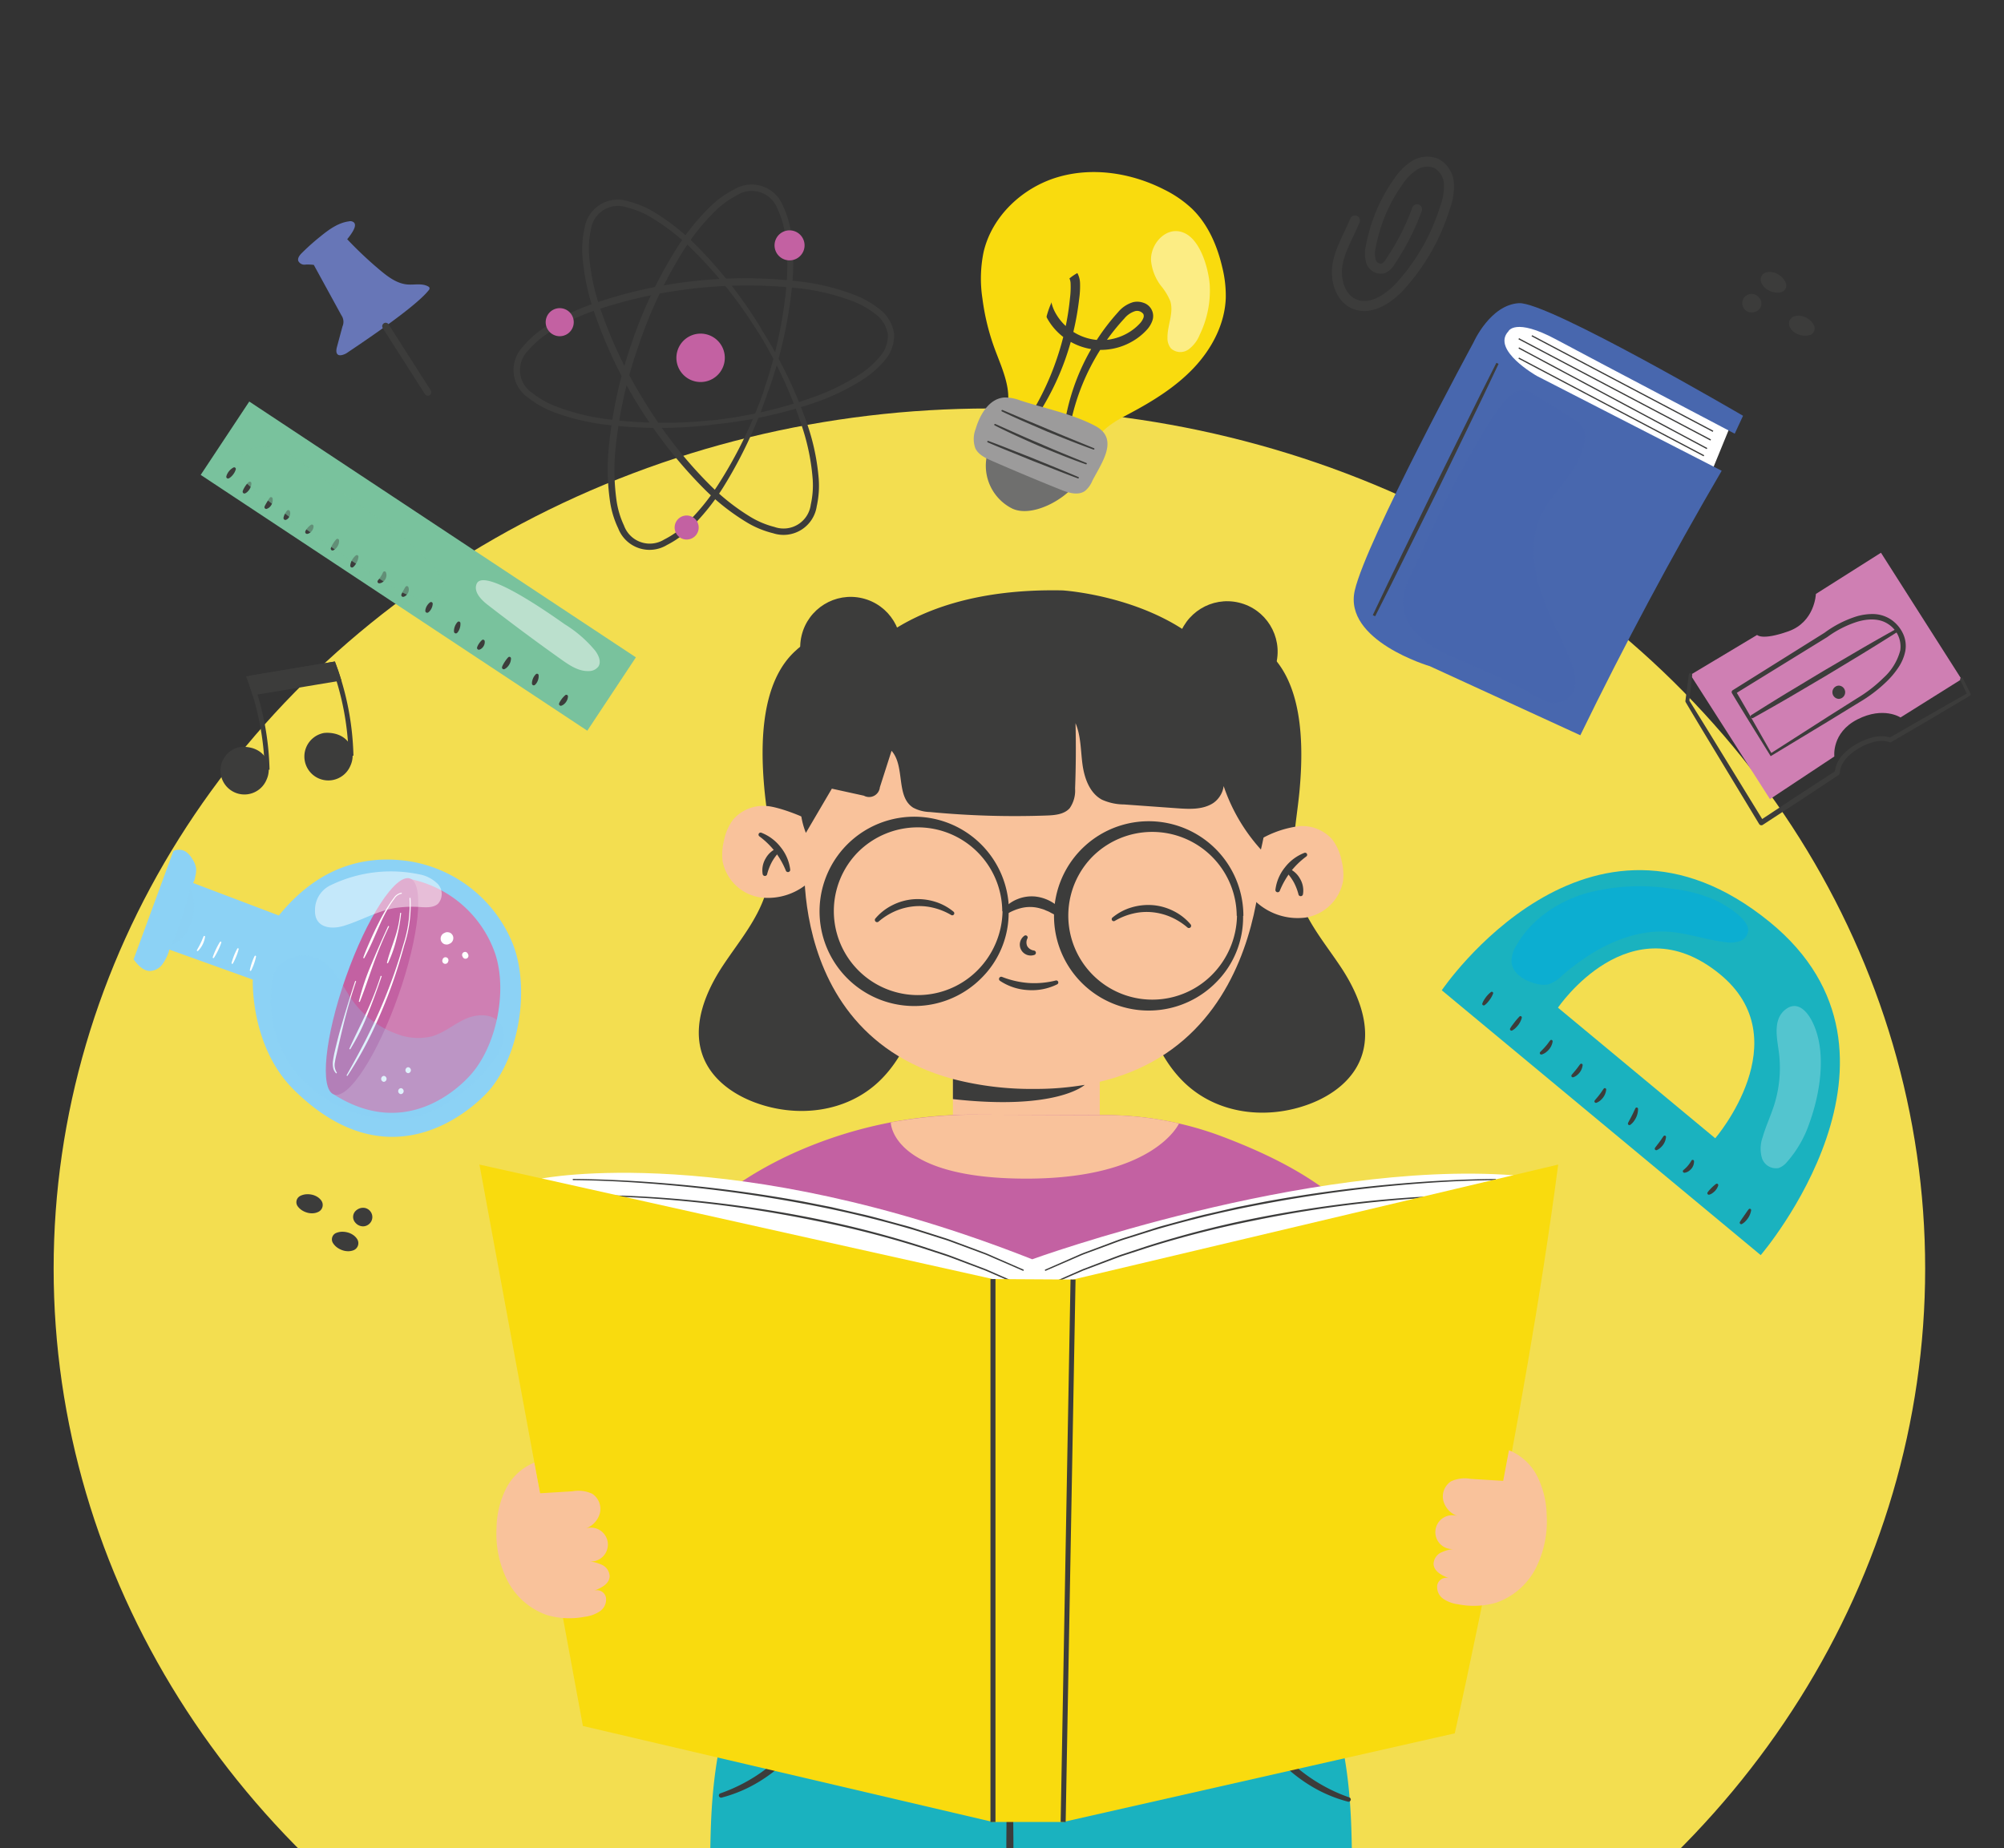 <svg xmlns="http://www.w3.org/2000/svg" xmlns:xlink="http://www.w3.org/1999/xlink" width="400" height="369" viewBox="0 0 400 369">
  <rect x="0" y="0" width="400" height="369" fill="#333333" stroke="none"/>
  <defs>
    <clipPath id="clip-path">
      <rect id="Rectángulo_415810" data-name="Rectángulo 415810" width="400" height="369" transform="translate(180 7958)" fill="#fff" stroke="#707070" stroke-width="1"/>
    </clipPath>
  </defs>
  <g id="Enmascarar_grupo_1098826" data-name="Enmascarar grupo 1098826" transform="translate(-180 -7958)" clip-path="url(#clip-path)">
    <g id="Grupo_1180631" data-name="Grupo 1180631" transform="translate(3037.706 -4.171)">
      <ellipse id="Elipse_12515" data-name="Elipse 12515" cx="186.779" cy="171.722" rx="186.779" ry="171.722" transform="translate(-2847 8043.726)" fill="#f3de50"/>
      <g id="OBJECTS" transform="translate(-2831.042 7994.435)">
        <g id="Grupo_1180535" data-name="Grupo 1180535" transform="translate(75.849 4.622)">
          <g id="Grupo_1180531" data-name="Grupo 1180531" transform="translate(13.7 3.059)">
            <path id="Trazado_1043443" data-name="Trazado 1043443" d="M169.8,71.739a89.19,89.19,0,0,1,9.232,19.241,44.249,44.249,0,0,1,2.166,10.534,18.867,18.867,0,0,1-.39,5.467,6.7,6.7,0,0,1-8.715,5.409A18.892,18.892,0,0,1,167,110.314,44.684,44.684,0,0,1,158.5,103.7a92.916,92.916,0,0,1-22.352-36.146,44.684,44.684,0,0,1-2.113-10.568,18.891,18.891,0,0,1,.418-5.48,6.713,6.713,0,0,1,8.746-5.383,18.882,18.882,0,0,1,5.067,2.1,44.065,44.065,0,0,1,8.446,6.66,89.247,89.247,0,0,1,13.118,16.839Zm-.752.465a88.251,88.251,0,0,0-13.121-16.512,43.965,43.965,0,0,0-8.265-6.411,17.636,17.636,0,0,0-4.729-1.938,5.46,5.46,0,0,0-7.213,4.481,17.63,17.63,0,0,0-.354,5.087,43.367,43.367,0,0,0,2.1,10.224A88.842,88.842,0,0,0,146.48,86.15a88.036,88.036,0,0,0,12.969,16.573,43.366,43.366,0,0,0,8.207,6.455,17.664,17.664,0,0,0,4.711,1.96,5.47,5.47,0,0,0,7.246-4.456,17.629,17.629,0,0,0,.382-5.1,43.8,43.8,0,0,0-2.051-10.258,88.24,88.24,0,0,0-8.865-19.142Z" transform="translate(-133.996 -45.873)" fill="#3c3c3b"/>
          </g>
          <g id="Grupo_1180532" data-name="Grupo 1180532" transform="translate(18.794)">
            <path id="Trazado_1043444" data-name="Trazado 1043444" d="M172.319,83.171a89.2,89.2,0,0,1-9.013,19.344,44.2,44.2,0,0,1-6.768,8.358,18.826,18.826,0,0,1-4.473,3.168,6.7,6.7,0,0,1-9.71-3.3,18.886,18.886,0,0,1-1.623-5.247,44.636,44.636,0,0,1-.285-10.771,89.443,89.443,0,0,1,4.547-20.9,88.6,88.6,0,0,1,9.207-19.31,44.645,44.645,0,0,1,6.827-8.339,18.888,18.888,0,0,1,4.5-3.154,6.713,6.713,0,0,1,9.711,3.344,18.845,18.845,0,0,1,1.594,5.247,44.067,44.067,0,0,1,.212,10.753,89.282,89.282,0,0,1-4.69,20.823Zm-.836-.286a88.237,88.237,0,0,0,4.436-20.619,43.96,43.96,0,0,0-.291-10.456,17.643,17.643,0,0,0-1.5-4.885,5.46,5.46,0,0,0-8.041-2.732,17.614,17.614,0,0,0-4.156,2.954,43.4,43.4,0,0,0-6.568,8.114,88.872,88.872,0,0,0-8.975,19.033,88.036,88.036,0,0,0-4.58,20.54,43.364,43.364,0,0,0,.218,10.439,17.634,17.634,0,0,0,1.476,4.885,5.469,5.469,0,0,0,8.041,2.774,17.657,17.657,0,0,0,4.184-2.94,43.825,43.825,0,0,0,6.627-8.095,88.26,88.26,0,0,0,9.169-19Z" transform="translate(-140.256 -42.113)" fill="#3c3c3b"/>
          </g>
          <g id="Grupo_1180533" data-name="Grupo 1180533" transform="translate(0 18.649)">
            <path id="Trazado_1043445" data-name="Trazado 1043445" d="M156.567,93.44a88.258,88.258,0,0,0,20.564-4.706,43.8,43.8,0,0,0,9.368-4.657,17.624,17.624,0,0,0,3.8-3.424,6.326,6.326,0,0,0,1.563-4.451,6.323,6.323,0,0,0-2.474-4.007,17.645,17.645,0,0,0-4.433-2.526,43.4,43.4,0,0,0-10.128-2.538,95.3,95.3,0,0,0-41.6,4.4,43.383,43.383,0,0,0-9.374,4.594,17.613,17.613,0,0,0-3.806,3.394,5.459,5.459,0,0,0,.872,8.448,17.648,17.648,0,0,0,4.427,2.554,43.965,43.965,0,0,0,10.129,2.612,88.265,88.265,0,0,0,21.09.269Zm.093.879a89.275,89.275,0,0,1-21.346-.067,44.066,44.066,0,0,1-10.436-2.6,18.853,18.853,0,0,1-4.76-2.723,6.713,6.713,0,0,1-1.1-10.212,18.9,18.9,0,0,1,4.077-3.684,44.723,44.723,0,0,1,9.651-4.8,92.93,92.93,0,0,1,42.267-4.449,44.661,44.661,0,0,1,10.437,2.678,18.884,18.884,0,0,1,4.754,2.751,7.568,7.568,0,0,1,2.9,4.86,7.551,7.551,0,0,1-1.846,5.342,18.845,18.845,0,0,1-4.085,3.654,44.212,44.212,0,0,1-9.656,4.735,89.205,89.205,0,0,1-20.867,4.476Z" transform="translate(-117.162 -65.028)" fill="#3c3c3b"/>
          </g>
          <g id="Grupo_1180534" data-name="Grupo 1180534" transform="translate(6.407 9.105)">
            <path id="Trazado_1043446" data-name="Trazado 1043446" d="M166.033,80.927a4.831,4.831,0,1,1-6.649-1.57A4.831,4.831,0,0,1,166.033,80.927Z" transform="translate(-131.002 -58.017)" fill="#c361a2"/>
            <path id="Trazado_1043447" data-name="Trazado 1043447" d="M186.706,54.722a2.995,2.995,0,1,1-4.122-.973A2.995,2.995,0,0,1,186.706,54.722Z" transform="translate(-135.483 -53.301)" fill="#c361a2"/>
            <path id="Trazado_1043448" data-name="Trazado 1043448" d="M161.1,124.391a2.4,2.4,0,1,1-3.3-.78A2.4,2.4,0,0,1,161.1,124.391Z" transform="translate(-130.922 -66.322)" fill="#c361a2"/>
            <path id="Trazado_1043449" data-name="Trazado 1043449" d="M130.217,73.717a2.8,2.8,0,1,1-3.854-.91A2.8,2.8,0,0,1,130.217,73.717Z" transform="translate(-125.035 -56.854)" fill="#c361a2"/>
          </g>
        </g>
        <g id="Grupo_1180560" data-name="Grupo 1180560" transform="translate(0 137.389)">
          <path id="Trazado_1043450" data-name="Trazado 1043450" d="M23.965,227.136c.819,1.069,1.806,2.232,3.15,2.316a3.187,3.187,0,0,0,2.552-1.272,9.075,9.075,0,0,0,1.342-2.624c.029-.079.109-.447.054-.383l16.7,6s-.562,13.338,8.2,22.011c19.861,19.659,36.756,2.814,39.212-.166,5.889-7.147,7.848-20.21,4.533-28.857a26.872,26.872,0,0,0-20.663-16.61c-9.157-1.379-18.283,1.22-26.085,10.826l-17.119-6.493a3.039,3.039,0,0,0,.42-1.277,5.074,5.074,0,0,0,.194-1.578,4.511,4.511,0,0,0-.793-1.969,4.392,4.392,0,0,0-1.291-1.437,2.569,2.569,0,0,0-2.461-.124Z" transform="translate(-23.965 -205.248)" fill="#8cd2f5"/>
          <path id="Trazado_1043451" data-name="Trazado 1043451" d="M73.114,255.468c14.541,9.246,25.26-1.722,27.144-3.789,5.289-5.806,7.5-16.788,5.055-24.253a22.79,22.79,0,0,0-16.8-14.939" transform="translate(-33.114 -206.595)" fill="#cf7fb3"/>
          <path id="Trazado_1043452" data-name="Trazado 1043452" d="M87.934,212.291c2.892,1.017,1.834,11.5-2.361,23.4s-9.941,20.738-12.833,19.721-1.834-11.5,2.361-23.4S85.042,211.273,87.934,212.291Z" transform="translate(-32.741 -206.544)" fill="#c361a2"/>
          <path id="Trazado_1043453" data-name="Trazado 1043453" d="M89.149,211.119a6.927,6.927,0,0,1,3.821,1.952,2.936,2.936,0,0,1,.042,3.942c-.888.794-2.221.735-3.411.67a23.07,23.07,0,0,0-5.283.2c-3.525.623-6.694,2.5-10.119,3.541-2.734.832-5.888.277-5.738-3.17a5.448,5.448,0,0,1,3.246-5A27.54,27.54,0,0,1,89.149,211.119Z" transform="translate(-32.247 -206.229)" fill="#fff" opacity="0.49"/>
          <g id="Grupo_1180542" data-name="Grupo 1180542" transform="translate(39.756 8.573)">
            <g id="Grupo_1180536" data-name="Grupo 1180536" transform="translate(2.738 1.034)">
              <path id="Trazado_1043454" data-name="Trazado 1043454" d="M88.955,217.051a25.906,25.906,0,0,1-1.231,9.427c-.837,3.066-1.779,6.106-2.894,9.085s-2.366,5.908-3.755,8.771a73.538,73.538,0,0,1-4.724,8.286l-.173-.106c1.551-2.769,3.086-5.539,4.474-8.388q2.123-4.251,3.837-8.692c1.156-2.951,2.162-5.962,3.026-9.013a25.7,25.7,0,0,0,1.238-9.349Z" transform="translate(-76.178 -217.051)" fill="#fff"/>
            </g>
            <g id="Grupo_1180537" data-name="Grupo 1180537" transform="translate(6.069)">
              <path id="Trazado_1043455" data-name="Trazado 1043455" d="M87.97,215.983a2.09,2.09,0,0,0-1.458,1c-.383.506-.74,1.033-1.073,1.574a32.608,32.608,0,0,0-1.744,3.393c-1.048,2.324-1.987,4.7-3.238,6.941l-.185-.081c.414-1.213.931-2.383,1.449-3.552s1.065-2.323,1.647-3.465a36.226,36.226,0,0,1,1.891-3.349c.343-.543.708-1.07,1.1-1.58a2.361,2.361,0,0,1,1.606-1.085Z" transform="translate(-80.271 -215.781)" fill="#fff"/>
            </g>
            <g id="Grupo_1180538" data-name="Grupo 1180538" transform="translate(0 17.617)">
              <path id="Trazado_1043456" data-name="Trazado 1043456" d="M77.479,237.491c-1.029,3.011-1.9,6.075-2.648,9.166-.376,1.545-.732,3.094-1.085,4.644-.165.776-.391,1.55-.492,2.31a2.738,2.738,0,0,0,.4,2.155l-.146.139a2.13,2.13,0,0,1-.61-1.1,4.274,4.274,0,0,1-.063-1.244,21.65,21.65,0,0,1,.452-2.369q.538-2.33,1.2-4.631c.871-3.067,1.822-6.108,2.808-9.138Z" transform="translate(-72.814 -237.427)" fill="#fff"/>
            </g>
            <g id="Grupo_1180539" data-name="Grupo 1180539" transform="translate(10.809 4.024)">
              <path id="Trazado_1043457" data-name="Trazado 1043457" d="M88.94,220.743a36.727,36.727,0,0,1-.929,5.145,24.342,24.342,0,0,1-1.725,4.925l-.19-.068c.386-1.707,1.043-3.308,1.569-4.957a21.328,21.328,0,0,0,1.075-5.063Z" transform="translate(-86.095 -220.725)" fill="#fff"/>
            </g>
            <g id="Grupo_1180540" data-name="Grupo 1180540" transform="translate(3.293 16.597)">
              <path id="Trazado_1043458" data-name="Trazado 1043458" d="M83.338,236.237c-.854,2.518-1.757,5.019-2.752,7.487a42.852,42.852,0,0,1-3.548,7.145l-.178-.1c1.073-2.433,2.3-4.776,3.392-7.193a66.072,66.072,0,0,0,2.894-7.407Z" transform="translate(-76.86 -236.174)" fill="#fff"/>
            </g>
            <g id="Grupo_1180541" data-name="Grupo 1180541" transform="translate(5.193 6.64)">
              <path id="Trazado_1043459" data-name="Trazado 1043459" d="M85.257,224.026c-1.17,2.436-2.2,4.938-3.118,7.477s-1.745,5.1-2.752,7.619l-.193-.06a49.28,49.28,0,0,1,2.606-7.691c1.039-2.5,2.144-4.972,3.273-7.431Z" transform="translate(-79.195 -223.94)" fill="#fff"/>
            </g>
          </g>
          <path id="Trazado_1043460" data-name="Trazado 1043460" d="M33.4,225.834a90.139,90.139,0,0,0,3.655-11.291,9.685,9.685,0,0,1-.273,8.011,6.245,6.245,0,0,1-1.2,1.83A5.119,5.119,0,0,1,33.4,225.834Z" transform="translate(-25.721 -206.978)" fill="#8cd2f5" opacity="0.63"/>
          <g id="Grupo_1180544" data-name="Grupo 1180544" transform="translate(61.272 16.457)">
            <g id="Grupo_1180543" data-name="Grupo 1180543" transform="translate(0)">
              <path id="Trazado_1043461" data-name="Trazado 1043461" d="M101.051,227.778l.17-.083a1.232,1.232,0,0,0,.429-1.634l-.187-.242a1.185,1.185,0,0,0-.527-.307l-.317-.043a1.2,1.2,0,0,0-.6.163l-.171.083a1.232,1.232,0,0,0-.429,1.634l.186.242a1.185,1.185,0,0,0,.527.307l.317.042a1.182,1.182,0,0,0,.6-.162Z" transform="translate(-99.252 -225.469)" fill="#fff"/>
            </g>
          </g>
          <g id="Grupo_1180546" data-name="Grupo 1180546" transform="translate(65.567 20.399)">
            <g id="Grupo_1180545" data-name="Grupo 1180545" transform="translate(0)">
              <path id="Trazado_1043462" data-name="Trazado 1043462" d="M104.61,231.211l.083.17a.455.455,0,0,0,.154.168.442.442,0,0,0,.2.107.448.448,0,0,0,.238.011.453.453,0,0,0,.222-.071l.121-.094a.6.6,0,0,0,.154-.264c.007-.053.015-.106.021-.159a.591.591,0,0,0-.081-.3l-.083-.17a.455.455,0,0,0-.154-.168.442.442,0,0,0-.2-.107.448.448,0,0,0-.238-.011.454.454,0,0,0-.222.071l-.12.094a.6.6,0,0,0-.154.264c-.007.053-.014.106-.021.159a.592.592,0,0,0,.081.3Z" transform="translate(-104.529 -230.312)" fill="#fff"/>
            </g>
          </g>
          <g id="Grupo_1180548" data-name="Grupo 1180548" transform="translate(61.611 21.458)">
            <g id="Grupo_1180547" data-name="Grupo 1180547" transform="translate(0)">
              <path id="Trazado_1043463" data-name="Trazado 1043463" d="M100.842,232.5l.044-.127a.448.448,0,0,0,.011-.238.437.437,0,0,0-.071-.222.455.455,0,0,0-.154-.168.442.442,0,0,0-.2-.107l-.159-.021a.593.593,0,0,0-.3.081l-.12.094a.6.6,0,0,0-.154.264l-.044.127a.449.449,0,0,0-.011.238.437.437,0,0,0,.071.222.455.455,0,0,0,.154.168.442.442,0,0,0,.2.107l.159.021a.593.593,0,0,0,.3-.081l.121-.094a.6.6,0,0,0,.153-.264Z" transform="translate(-99.668 -231.614)" fill="#fff"/>
            </g>
          </g>
          <g id="Grupo_1180550" data-name="Grupo 1180550" transform="translate(49.378 45.148)">
            <g id="Grupo_1180549" data-name="Grupo 1180549">
              <path id="Trazado_1043464" data-name="Trazado 1043464" d="M85.214,261.916a.6.6,0,0,0,0-1.194.6.6,0,0,0,0,1.194Z" transform="translate(-84.637 -260.722)" fill="#fff"/>
            </g>
          </g>
          <g id="Grupo_1180552" data-name="Grupo 1180552" transform="translate(52.785 47.6)">
            <g id="Grupo_1180551" data-name="Grupo 1180551">
              <path id="Trazado_1043465" data-name="Trazado 1043465" d="M89.4,264.93a.6.6,0,0,0,0-1.195.6.6,0,0,0,0,1.195Z" transform="translate(-88.823 -263.735)" fill="#fff"/>
            </g>
          </g>
          <g id="Grupo_1180554" data-name="Grupo 1180554" transform="translate(54.229 43.419)">
            <g id="Grupo_1180553" data-name="Grupo 1180553">
              <path id="Trazado_1043466" data-name="Trazado 1043466" d="M91.175,259.793a.6.6,0,0,0,0-1.195.6.6,0,0,0,0,1.195Z" transform="translate(-90.598 -258.598)" fill="#fff"/>
            </g>
          </g>
          <path id="Trazado_1043467" data-name="Trazado 1043467" d="M67.183,231.874c3.229,1.61,4.646,5.347,6.735,8.287a18.552,18.552,0,0,0,8.842,6.686,11.6,11.6,0,0,0,7,.495c2.436-.7,4.421-2.447,6.731-3.489s5.477-1.126,6.935.946c1.5,2.125.286,5.073-1.217,7.192a31.342,31.342,0,0,1-11.5,9.8,19.9,19.9,0,0,1-5.486,1.921,18.972,18.972,0,0,1-5.337.076,25.956,25.956,0,0,1-17.335-9.357,22.7,22.7,0,0,1-4.882-15.044c.121-2.432.028-4.989,2.07-6.6A7.181,7.181,0,0,1,67.183,231.874Z" transform="translate(-30.234 -210.082)" fill="#8cd2f5" opacity="0.27"/>
          <g id="Grupo_1180559" data-name="Grupo 1180559" transform="translate(12.631 17.203)">
            <g id="Grupo_1180555" data-name="Grupo 1180555">
              <path id="Trazado_1043468" data-name="Trazado 1043468" d="M39.5,229.216c.249-.452.506-.885.717-1.344.229-.451.406-.921.611-1.394a.15.15,0,0,1,.287.074,4.757,4.757,0,0,1-.472,1.529,4.934,4.934,0,0,1-.929,1.3.137.137,0,0,1-.195,0A.141.141,0,0,1,39.5,229.216Z" transform="translate(-39.485 -226.385)" fill="#fff"/>
            </g>
            <g id="Grupo_1180556" data-name="Grupo 1180556" transform="translate(3.16 1.133)">
              <path id="Trazado_1043469" data-name="Trazado 1043469" d="M43.374,230.9a14.407,14.407,0,0,1,.636-1.567,13.117,13.117,0,0,1,.808-1.484.15.15,0,0,1,.269.128,13.178,13.178,0,0,1-.647,1.561,14.345,14.345,0,0,1-.82,1.479.138.138,0,0,1-.19.039A.135.135,0,0,1,43.374,230.9Z" transform="translate(-43.368 -227.777)" fill="#fff"/>
            </g>
            <g id="Grupo_1180557" data-name="Grupo 1180557" transform="translate(6.926 2.468)">
              <path id="Trazado_1043470" data-name="Trazado 1043470" d="M48,232.36a11.973,11.973,0,0,1,.48-1.47,10.986,10.986,0,0,1,.657-1.4.15.15,0,0,1,.276.111,10.94,10.94,0,0,1-.492,1.465,11.967,11.967,0,0,1-.669,1.394.137.137,0,0,1-.252-.1Z" transform="translate(-47.995 -229.417)" fill="#fff"/>
            </g>
            <g id="Grupo_1180558" data-name="Grupo 1180558" transform="translate(10.576 3.95)">
              <path id="Trazado_1043471" data-name="Trazado 1043471" d="M52.483,234.109a10.91,10.91,0,0,1,.386-1.427,9.988,9.988,0,0,1,.566-1.365.151.151,0,0,1,.282.1,10.085,10.085,0,0,1-.4,1.423,11.059,11.059,0,0,1-.578,1.361.138.138,0,0,1-.258-.09Z" transform="translate(-52.481 -231.239)" fill="#fff"/>
            </g>
          </g>
        </g>
        <g id="Grupo_1180563" data-name="Grupo 1180563" transform="translate(243.536 28.26)">
          <g id="Grupo_1180561" data-name="Grupo 1180561">
            <path id="Trazado_1043472" data-name="Trazado 1043472" d="M404.148,94.835l-5.21,12.729-47.706-19.61L358.7,73.884Z" transform="translate(-328.422 -71.666)" fill="#fff"/>
            <path id="Trazado_1043473" data-name="Trazado 1043473" d="M400.917,93.646s-39-22.824-44.743-22.483-9.047,7.821-9.047,7.821-21.343,39.411-23.7,49.491,14.965,15.163,14.965,15.163l30.048,13.794q13.1-26.925,28.215-52.809l-36.9-18.933s-9.15-5.181-5.671-8.908c0,0,1.259-2.812,9.553,1.639s35.621,18.8,35.621,18.8Z" transform="translate(-323.205 -71.158)" fill="#4867ae"/>
          </g>
          <g id="Grupo_1180562" data-name="Grupo 1180562" transform="translate(3.808 11.912)">
            <path id="Trazado_1043474" data-name="Trazado 1043474" d="M352.99,86.008Q350,92.349,346.932,98.655l-6.109,12.623-6.206,12.575-3.106,6.286-3.155,6.262-.472-.231,3.008-6.334,3.058-6.31,6.121-12.617L346.29,98.34q3.092-6.293,6.269-12.545Z" transform="translate(-327.884 -85.795)" fill="#3c3c3b"/>
          </g>
          <path id="Trazado_1043475" data-name="Trazado 1043475" d="M368.488,109.507c-1.983,2.755-4.4,5.252-5.77,8.357-2.017,4.576-1.476,9.912.064,14.67s4.011,9.156,5.882,13.794a11.561,11.561,0,0,1,1.046,4.177,4.5,4.5,0,0,1-1.742,3.778,4.683,4.683,0,0,1-3.924.4,17.036,17.036,0,0,1-3.644-1.805c-4.8-2.788-10.033-4.745-15.086-7.052a24.308,24.308,0,0,1-6.872-4.226,9.513,9.513,0,0,1-3.2-7.172,14.354,14.354,0,0,1,1.568-5.012c4.744-10.429,9.6-20.846,15.711-30.54a26.8,26.8,0,0,1,3.475-4.65c.983-.995,2.286-1.9,3.667-1.682a5.234,5.234,0,0,1,1.889.851l6.655,4.143c2.511,1.563,3.732,2.122,3.307,5.257A15.393,15.393,0,0,1,368.488,109.507Z" transform="translate(-325.442 -75.133)" fill="#4867ae" opacity="0.26"/>
          <line id="Línea_725" data-name="Línea 725" x2="36.167" y2="19.078" transform="translate(35.555 6.51)" fill="none" stroke="#3c3c3b" stroke-miterlimit="10" stroke-width="0.25"/>
          <line id="Línea_726" data-name="Línea 726" x2="38.321" y2="20.215" transform="translate(32.937 7.105)" fill="none" stroke="#3c3c3b" stroke-miterlimit="10" stroke-width="0.25"/>
          <line id="Línea_727" data-name="Línea 727" x2="37.568" y2="20.091" transform="translate(32.947 8.942)" fill="none" stroke="#3c3c3b" stroke-miterlimit="10" stroke-width="0.25"/>
          <line id="Línea_728" data-name="Línea 728" x2="36.966" y2="19.5" transform="translate(32.937 10.973)" fill="none" stroke="#3c3c3b" stroke-miterlimit="10" stroke-width="0.25"/>
        </g>
        <g id="Grupo_1180575" data-name="Grupo 1180575" transform="translate(261.117 141.459)">
          <path id="Trazado_1043476" data-name="Trazado 1043476" d="M410.247,220.594c-36.261-29.567-65.44,13.644-65.44,13.644l63.658,52.878S442.817,247.152,410.247,220.594ZM399.39,263.788,368,237.712s14.39-21.31,32.272-6.729C416.331,244.08,399.39,263.788,399.39,263.788Z" transform="translate(-344.807 -210.249)" fill="#1ab2bf"/>
          <g id="Grupo_1180574" data-name="Grupo 1180574" transform="translate(8.082 24.289)">
            <g id="Grupo_1180564" data-name="Grupo 1180564">
              <path id="Trazado_1043477" data-name="Trazado 1043477" d="M356.894,240.459a5.407,5.407,0,0,1-.69,1.26c-.146.186-.291.375-.451.552a3.712,3.712,0,0,1-.536.488.3.3,0,0,1-.463-.344,3.617,3.617,0,0,1,.313-.654c.122-.2.261-.4.4-.591a5.4,5.4,0,0,1,1.007-1.025.277.277,0,0,1,.424.314Z" transform="translate(-354.738 -240.094)" fill="#3c3c3b"/>
            </g>
            <g id="Grupo_1180565" data-name="Grupo 1180565" transform="translate(5.528 4.858)">
              <path id="Trazado_1043478" data-name="Trazado 1043478" d="M363.892,246.4a4.2,4.2,0,0,1-.718,1.452,5.949,5.949,0,0,1-.544.6,3.236,3.236,0,0,1-.659.482.3.3,0,0,1-.4-.411l0-.006a7.075,7.075,0,0,1,.421-.637l.45-.593a14.776,14.776,0,0,1,.988-1.145l0,0a.275.275,0,0,1,.459.26Z" transform="translate(-361.531 -246.063)" fill="#3c3c3b"/>
            </g>
            <g id="Grupo_1180566" data-name="Grupo 1180566" transform="translate(11.489 9.612)">
              <path id="Trazado_1043479" data-name="Trazado 1043479" d="M371.415,252.208a3.231,3.231,0,0,1-.732,1.6,4.013,4.013,0,0,1-.654.606,2.691,2.691,0,0,1-.8.4.3.3,0,0,1-.369-.208.3.3,0,0,1,.074-.29l.536-.553c.175-.179.348-.356.5-.55.341-.365.613-.775.942-1.2l.006-.007a.274.274,0,0,1,.488.2Z" transform="translate(-368.855 -251.904)" fill="#3c3c3b"/>
            </g>
            <g id="Grupo_1180567" data-name="Grupo 1180567" transform="translate(17.783 14.357)">
              <path id="Trazado_1043480" data-name="Trazado 1043480" d="M378.836,258.025a2.878,2.878,0,0,1-.591,1.466,3.637,3.637,0,0,1-.563.567,2.333,2.333,0,0,1-.7.382.3.3,0,0,1-.331-.467l.008-.011c.145-.191.3-.356.439-.529s.291-.333.421-.51c.291-.335.522-.7.822-1.078l.007-.008a.276.276,0,0,1,.491.188Z" transform="translate(-376.589 -257.734)" fill="#3c3c3b"/>
            </g>
            <g id="Grupo_1180568" data-name="Grupo 1180568" transform="translate(22.388 19.241)">
              <path id="Trazado_1043481" data-name="Trazado 1043481" d="M384.592,264.025a3.136,3.136,0,0,1-.613,1.581,3.926,3.926,0,0,1-.592.621,2.576,2.576,0,0,1-.741.429.3.3,0,0,1-.337-.465l.007-.01c.158-.2.322-.383.474-.57s.312-.365.449-.56c.308-.369.547-.777.85-1.195l.006-.007a.275.275,0,0,1,.5.176Z" transform="translate(-382.247 -263.736)" fill="#3c3c3b"/>
            </g>
            <g id="Grupo_1180569" data-name="Grupo 1180569" transform="translate(29.066 23.107)">
              <path id="Trazado_1043482" data-name="Trazado 1043482" d="M392.479,268.746a3.967,3.967,0,0,1-.409,1.782,5.114,5.114,0,0,1-.488.782,3.227,3.227,0,0,1-.661.641.3.3,0,0,1-.44-.371l0-.007c.121-.259.258-.5.383-.737s.261-.473.374-.718c.261-.474.456-.973.719-1.48l0-.006a.273.273,0,0,1,.368-.116A.27.27,0,0,1,392.479,268.746Z" transform="translate(-390.453 -268.486)" fill="#3c3c3b"/>
            </g>
            <g id="Grupo_1180570" data-name="Grupo 1180570" transform="translate(34.422 28.713)">
              <path id="Trazado_1043483" data-name="Trazado 1043483" d="M399.285,275.664a3.177,3.177,0,0,1-.578,1.545,4.069,4.069,0,0,1-.558.619,2.6,2.6,0,0,1-.7.444.3.3,0,0,1-.359-.448l.007-.01c.144-.208.3-.391.439-.581s.294-.368.425-.562c.294-.369.526-.771.828-1.178l.006-.007a.274.274,0,0,1,.495.178Z" transform="translate(-397.033 -275.374)" fill="#3c3c3b"/>
            </g>
            <g id="Grupo_1180571" data-name="Grupo 1180571" transform="translate(40.038 33.561)">
              <path id="Trazado_1043484" data-name="Trazado 1043484" d="M406.161,281.584a2.236,2.236,0,0,1-.52,1.507,2.731,2.731,0,0,1-.614.536,1.877,1.877,0,0,1-.763.273.3.3,0,0,1-.234-.52l.016-.015c.165-.151.325-.282.47-.426a4.081,4.081,0,0,0,.415-.439,6.449,6.449,0,0,0,.712-1.024l.01-.016a.275.275,0,0,1,.379-.089A.279.279,0,0,1,406.161,281.584Z" transform="translate(-403.933 -281.332)" fill="#3c3c3b"/>
            </g>
            <g id="Grupo_1180572" data-name="Grupo 1180572" transform="translate(44.925 38.308)">
              <path id="Trazado_1043485" data-name="Trazado 1043485" d="M412.117,287.518a2.878,2.878,0,0,1-.682,1.13,4.071,4.071,0,0,1-.505.426,2.218,2.218,0,0,1-.6.292.307.307,0,0,1-.379-.212.3.3,0,0,1,.037-.25l.006-.008a4.252,4.252,0,0,1,.379-.474l.4-.422a8.453,8.453,0,0,1,.9-.783l.007,0a.281.281,0,0,1,.428.306Z" transform="translate(-409.938 -287.164)" fill="#3c3c3b"/>
            </g>
            <g id="Grupo_1180573" data-name="Grupo 1180573" transform="translate(51.381 43.317)">
              <path id="Trazado_1043486" data-name="Trazado 1043486" d="M420.156,293.628a3.9,3.9,0,0,1-.625,1.571,5.157,5.157,0,0,1-.54.655,3.1,3.1,0,0,1-.677.517.3.3,0,0,1-.4-.41l0-.007c.132-.234.281-.442.422-.654s.3-.41.431-.623c.305-.4.56-.834.9-1.252l0,0a.274.274,0,0,1,.387-.04A.28.28,0,0,1,420.156,293.628Z" transform="translate(-417.871 -293.319)" fill="#3c3c3b"/>
            </g>
          </g>
          <path id="Trazado_1043487" data-name="Trazado 1043487" d="M432.725,267a22.7,22.7,0,0,1-4.481,7.75,3.9,3.9,0,0,1-1.621,1.18,2.937,2.937,0,0,1-3.347-1.958,6.73,6.73,0,0,1,.133-4.2c.63-2.195,1.62-4.271,2.306-6.449a24.59,24.59,0,0,0,.938-10.451c-.352-2.773-1.308-6.618,1.358-8.629,2.253-1.7,4.134.237,5.2,2.272C436.324,252.467,434.908,261,432.725,267Z" transform="translate(-359.361 -216.457)" fill="#fff" opacity="0.25"/>
          <path id="Trazado_1043488" data-name="Trazado 1043488" d="M409.159,222.982a2.512,2.512,0,0,1-1.715,2.2,6.163,6.163,0,0,1-2.931.178c-3.8-.461-7.465-1.807-11.282-2.065-7.866-.532-15.352,3.619-21.292,8.8a6.7,6.7,0,0,1-2.665,1.7,5.3,5.3,0,0,1-2.509-.142c-2.236-.554-4.635-1.983-4.855-4.276a5.82,5.82,0,0,1,.959-3.33c2.905-5.143,8.15-8.709,13.807-10.409a41.549,41.549,0,0,1,17.563-.876,27.588,27.588,0,0,1,8.911,2.5C404.87,218.137,409.147,220.741,409.159,222.982Z" transform="translate(-347.988 -210.989)" fill="#00abe0" opacity="0.53"/>
        </g>
        <g id="Grupo_1180581" data-name="Grupo 1180581" transform="translate(167.684 2.086)">
          <path id="Trazado_1043489" data-name="Trazado 1043489" d="M233.179,108.628a9.564,9.564,0,0,0,5.049,10.509c3.8,1.8,10.1-1.5,12.656-4.837Z" transform="translate(-230.552 -51.959)" fill="#6f6f6e"/>
          <path id="Trazado_1043490" data-name="Trazado 1043490" d="M254.747,92.618c1.375-2.613,4.192-4.068,6.8-5.459,4.619-2.466,9.141-5.268,12.733-9.078s6.2-8.75,6.372-13.983a23.627,23.627,0,0,0-.71-6.121c-1.009-4.317-2.845-8.565-6.027-11.652a22.777,22.777,0,0,0-5.571-3.835c-6.521-3.326-14.277-4.554-21.292-2.459s-13.07,7.783-14.736,14.911a26.328,26.328,0,0,0-.238,9.308,46.054,46.054,0,0,0,2.549,10.3c1.534,4.1,3.675,8.582,2.009,12.629" transform="translate(-230.333 -38.997)" fill="#f9db0e"/>
          <g id="Grupo_1180576" data-name="Grupo 1180576" transform="translate(11.42 18.124)">
            <path id="Trazado_1043491" data-name="Trazado 1043491" d="M250.71,93.78a43.485,43.485,0,0,1,10.719-22.653,6.213,6.213,0,0,1,2.991-2,3.627,3.627,0,0,1,2.054.111,2.773,2.773,0,0,1,1.768,3.679,5.177,5.177,0,0,1-.984,1.627,11.856,11.856,0,0,1-2.6,2.182,12.6,12.6,0,0,1-6.4,1.92,12.333,12.333,0,0,1-6.475-1.713,12.059,12.059,0,0,1-4.638-4.851,9.72,9.72,0,0,1-.9-6.739,7.748,7.748,0,0,1,.637-1.668,5.308,5.308,0,0,1,1.165-1.5,3.459,3.459,0,0,1,1.923-.888,3.1,3.1,0,0,1,2.121.587,4.492,4.492,0,0,1,1.75,3.393,18.245,18.245,0,0,1-.183,3.293,55.012,55.012,0,0,1-2.892,12.326,53.423,53.423,0,0,1-5.69,11.273l-1.046-.669a54.681,54.681,0,0,0,5.2-11.142,53.3,53.3,0,0,0,2.6-11.981,17.509,17.509,0,0,0,.13-2.934,2.6,2.6,0,0,0-.969-2,1.235,1.235,0,0,0-1.67.189,4.378,4.378,0,0,0-1.2,2.2,7.792,7.792,0,0,0,.773,5.367,10.584,10.584,0,0,0,9.328,5.52,10.691,10.691,0,0,0,5.429-1.592,10.028,10.028,0,0,0,2.183-1.8,3.369,3.369,0,0,0,.642-1.017,1.037,1.037,0,0,0,.01-.8,1.551,1.551,0,0,0-1.658-.585,4.534,4.534,0,0,0-2.114,1.435A43.8,43.8,0,0,0,251.833,93.97Z" transform="translate(-244.035 -61.267)" fill="#3c3c3b"/>
          </g>
          <path id="Trazado_1043492" data-name="Trazado 1043492" d="M253.662,110.991a5.128,5.128,0,0,1-1.438,1.965c-1.376.976-3.27.387-4.836-.243q-6.916-2.776-13.746-5.759c-1.3-.567-2.7-1.236-3.311-2.514a5.5,5.5,0,0,1,.073-3.881c.85-2.893,2.714-6.053,5.723-6.259a8.591,8.591,0,0,1,3.2.6c4.848,1.576,10.4,2.674,14.92,5.065C259.157,102.567,255.516,107.349,253.662,110.991Z" transform="translate(-230.003 -49.29)" fill="#9c9b9b"/>
          <path id="Trazado_1043493" data-name="Trazado 1043493" d="M285.218,64.26a20.146,20.146,0,0,1-2,9.914,6.7,6.7,0,0,1-2.266,2.957,2.8,2.8,0,0,1-3.47-.217,3.2,3.2,0,0,1-.7-2.134c-.039-2.471,1.3-4.969.559-7.325a11.978,11.978,0,0,0-1.9-3.1,9.912,9.912,0,0,1-1.931-4.873c-.258-3.5,3.266-7.412,6.9-5.489C283.5,55.621,285,61.151,285.218,64.26Z" transform="translate(-238.101 -41.694)" fill="#fff" opacity="0.49"/>
          <path id="Trazado_1043494" data-name="Trazado 1043494" d="M258.208,57.32c-1.945,1.267-4.326,1.681-6.374,2.775-4.457,2.384-6.667,7.69-6.914,12.738a5.943,5.943,0,0,1-.506,2.693c-.945,1.655-3.48,1.75-5.03.64a8.748,8.748,0,0,1-2.855-4.829c-1.5-5.048-1.886-10.561-.193-15.547s5.688-9.341,10.792-10.637c3.155-.8,9.516-1.306,12.2,1.153A7.027,7.027,0,0,1,258.208,57.32Z" transform="translate(-230.975 -40.021)" fill="#f9db0e"/>
          <g id="Grupo_1180580" data-name="Grupo 1180580" transform="translate(2.713 47.494)">
            <g id="Grupo_1180577" data-name="Grupo 1180577" transform="translate(2.826)">
              <path id="Trazado_1043495" data-name="Trazado 1043495" d="M255.179,105.266c-3.114-1.1-6.171-2.35-9.232-3.587L241.4,99.716q-2.271-.989-4.5-2.063a.157.157,0,0,1,.129-.286l4.549,1.942,4.562,1.909c3.029,1.3,6.094,2.518,9.142,3.78a.143.143,0,0,1-.1.268Z" transform="translate(-236.809 -97.355)" fill="#3c3c3b"/>
            </g>
            <g id="Grupo_1180578" data-name="Grupo 1180578" transform="translate(1.385 2.791)">
              <path id="Trazado_1043496" data-name="Trazado 1043496" d="M253.335,108.848c-3.119-1.085-6.172-2.346-9.223-3.608-1.516-.653-3.022-1.33-4.523-2.016s-2.993-1.394-4.465-2.145a.157.157,0,0,1,.136-.282c3.009,1.345,6.007,2.713,9.048,3.983,3.017,1.328,6.076,2.553,9.128,3.8a.144.144,0,0,1-.1.269Z" transform="translate(-235.038 -100.784)" fill="#3c3c3b"/>
            </g>
            <g id="Grupo_1180579" data-name="Grupo 1180579" transform="translate(0 6.176)">
              <path id="Trazado_1043497" data-name="Trazado 1043497" d="M251.422,112.435c-3.031-1.12-6.021-2.337-9.032-3.5l-4.485-1.827q-2.246-.9-4.472-1.861a.157.157,0,0,1-.085-.205.159.159,0,0,1,.2-.087q2.271.845,4.521,1.741l4.508,1.775c2.984,1.235,5.99,2.42,8.955,3.7a.143.143,0,0,1,.075.189A.146.146,0,0,1,251.422,112.435Z" transform="translate(-233.336 -104.943)" fill="#3c3c3b"/>
            </g>
          </g>
        </g>
        <g id="Grupo_1180598" data-name="Grupo 1180598" transform="translate(13.395 47.9)">
          <rect id="Rectángulo_415809" data-name="Rectángulo 415809" width="17.563" height="92.527" transform="matrix(0.552, -0.834, 0.834, 0.552, 0, 14.651)" fill="#79c29d"/>
          <g id="Grupo_1180597" data-name="Grupo 1180597" transform="translate(5.11 13.138)">
            <g id="Grupo_1180582" data-name="Grupo 1180582">
              <path id="Trazado_1043498" data-name="Trazado 1043498" d="M48.6,111.827a3,3,0,0,1-.528,1.034,3.069,3.069,0,0,1-.387.429,2.116,2.116,0,0,1-.474.346.35.35,0,0,1-.5-.393l.011-.046a2.209,2.209,0,0,1,.217-.533,2.78,2.78,0,0,1,.3-.45,2.9,2.9,0,0,1,.855-.723l.038-.02a.318.318,0,0,1,.43.131A.306.306,0,0,1,48.6,111.827Z" transform="translate(-46.703 -111.433)" fill="#3c3c3b"/>
            </g>
            <g id="Grupo_1180583" data-name="Grupo 1180583" transform="translate(3.263 2.869)">
              <path id="Trazado_1043499" data-name="Trazado 1043499" d="M52.458,115.286a2.321,2.321,0,0,1-.361,1.164,2.4,2.4,0,0,1-.378.476,1.782,1.782,0,0,1-.5.362.358.358,0,0,1-.492-.422l0-.014a2.757,2.757,0,0,1,.216-.512,4.308,4.308,0,0,1,.268-.453,4.59,4.59,0,0,1,.694-.837l.008-.007a.325.325,0,0,1,.459.023A.331.331,0,0,1,52.458,115.286Z" transform="translate(-50.712 -114.959)" fill="#3c3c3b"/>
            </g>
            <g id="Grupo_1180584" data-name="Grupo 1180584" transform="translate(7.61 5.957)">
              <path id="Trazado_1043500" data-name="Trazado 1043500" d="M57.678,119a1.8,1.8,0,0,1-.209,1.257,1.884,1.884,0,0,1-.4.506,1.472,1.472,0,0,1-.562.326.354.354,0,0,1-.422-.479l.013-.032a4.705,4.705,0,0,1,.233-.446c.074-.14.157-.268.235-.4.166-.262.311-.524.525-.824l.016-.023a.322.322,0,0,1,.45-.075A.331.331,0,0,1,57.678,119Z" transform="translate(-56.053 -118.753)" fill="#3c3c3b"/>
            </g>
            <g id="Grupo_1180585" data-name="Grupo 1180585" transform="translate(11.421 8.537)">
              <path id="Trazado_1043501" data-name="Trazado 1043501" d="M62,122.136a1.357,1.357,0,0,1-.055,1.025,1.389,1.389,0,0,1-.292.429,1.094,1.094,0,0,1-.443.286.369.369,0,0,1-.461-.243.381.381,0,0,1-.012-.168l.008-.049a2.118,2.118,0,0,1,.111-.38,2.6,2.6,0,0,1,.141-.321,3.719,3.719,0,0,1,.407-.638l.024-.03a.336.336,0,0,1,.572.09Z" transform="translate(-60.736 -121.923)" fill="#3c3c3b"/>
            </g>
            <g id="Grupo_1180586" data-name="Grupo 1180586" transform="translate(15.749 11.431)">
              <path id="Trazado_1043502" data-name="Trazado 1043502" d="M67.717,125.808a1.57,1.57,0,0,1-.363.977,1.62,1.62,0,0,1-.385.352,1.24,1.24,0,0,1-.493.2.369.369,0,0,1-.418-.312.374.374,0,0,1,.021-.188l.012-.03a2.055,2.055,0,0,1,.213-.382,2.7,2.7,0,0,1,.244-.315,3.359,3.359,0,0,1,.627-.564l.021-.014a.334.334,0,0,1,.464.093A.33.33,0,0,1,67.717,125.808Z" transform="translate(-66.053 -125.479)" fill="#3c3c3b"/>
            </g>
            <g id="Grupo_1180587" data-name="Grupo 1180587" transform="translate(20.847 14.274)">
              <path id="Trazado_1043503" data-name="Trazado 1043503" d="M73.978,129.267a2.041,2.041,0,0,1-.286,1.178,2.1,2.1,0,0,1-.374.481,1.63,1.63,0,0,1-.51.348.358.358,0,0,1-.474-.437l.007-.02a2.99,2.99,0,0,1,.209-.483,4.85,4.85,0,0,1,.244-.427,5.476,5.476,0,0,1,.614-.82l.011-.012a.325.325,0,0,1,.46-.012A.321.321,0,0,1,73.978,129.267Z" transform="translate(-72.318 -128.972)" fill="#3c3c3b"/>
            </g>
            <g id="Grupo_1180588" data-name="Grupo 1180588" transform="translate(24.742 17.523)">
              <path id="Trazado_1043504" data-name="Trazado 1043504" d="M78.739,133.307a3.136,3.136,0,0,1-.351,1.134,3.213,3.213,0,0,1-.312.5,2.193,2.193,0,0,1-.413.435.35.35,0,0,1-.56-.3l0-.043a2.27,2.27,0,0,1,.128-.575,2.939,2.939,0,0,1,.229-.51,3.055,3.055,0,0,1,.73-.888l.03-.024a.318.318,0,0,1,.516.273Z" transform="translate(-77.103 -132.964)" fill="#3c3c3b"/>
            </g>
            <g id="Grupo_1180589" data-name="Grupo 1180589" transform="translate(30.182 20.78)">
              <path id="Trazado_1043505" data-name="Trazado 1043505" d="M85.469,137.156a1.587,1.587,0,0,1-.139,1.4,1.7,1.7,0,0,1-.5.536,1.345,1.345,0,0,1-.681.253.347.347,0,0,1-.364-.33.343.343,0,0,1,.07-.226l.033-.044c.108-.143.208-.256.3-.377s.172-.236.248-.359a5.7,5.7,0,0,0,.435-.82l.019-.042a.317.317,0,0,1,.42-.158A.323.323,0,0,1,85.469,137.156Z" transform="translate(-83.788 -136.966)" fill="#3c3c3b"/>
            </g>
            <g id="Grupo_1180590" data-name="Grupo 1180590" transform="translate(34.931 23.716)">
              <path id="Trazado_1043506" data-name="Trazado 1043506" d="M91.038,140.778a1.468,1.468,0,0,1-.086,1.172,1.547,1.547,0,0,1-.364.478,1.21,1.21,0,0,1-.53.288.358.358,0,0,1-.412-.474l.018-.048a4.045,4.045,0,0,1,.179-.388c.055-.12.12-.227.179-.339.129-.221.24-.439.418-.71l.023-.036a.326.326,0,0,1,.575.056Z" transform="translate(-89.624 -140.574)" fill="#3c3c3b"/>
            </g>
            <g id="Grupo_1180591" data-name="Grupo 1180591" transform="translate(39.725 26.894)">
              <path id="Trazado_1043507" data-name="Trazado 1043507" d="M96.989,144.823a2.3,2.3,0,0,1-.263.968,2.234,2.234,0,0,1-.264.413,1.681,1.681,0,0,1-.37.356.371.371,0,0,1-.577-.308,1.683,1.683,0,0,1,.091-.506,2.467,2.467,0,0,1,.855-1.206.337.337,0,0,1,.529.284Z" transform="translate(-95.514 -144.478)" fill="#3c3c3b"/>
            </g>
            <g id="Grupo_1180592" data-name="Grupo 1180592" transform="translate(45.443 30.783)">
              <path id="Trazado_1043508" data-name="Trazado 1043508" d="M103.825,149.552a2.788,2.788,0,0,1-.334,1.539,1.848,1.848,0,0,1-.32.441.367.367,0,0,1-.518-.007.362.362,0,0,1-.1-.206,1.886,1.886,0,0,1,.02-.544,2.525,2.525,0,0,1,.133-.505,2.6,2.6,0,0,1,.552-.913.332.332,0,0,1,.47,0A.336.336,0,0,1,103.825,149.552Z" transform="translate(-102.54 -149.257)" fill="#3c3c3b"/>
            </g>
            <g id="Grupo_1180593" data-name="Grupo 1180593" transform="translate(50.047 34.416)">
              <path id="Trazado_1043509" data-name="Trazado 1043509" d="M109.726,154a1.581,1.581,0,0,1-.242,1.04,1.611,1.611,0,0,1-.351.407,1.268,1.268,0,0,1-.479.264.366.366,0,0,1-.444-.456l.01-.033a2.255,2.255,0,0,1,.176-.405,3.146,3.146,0,0,1,.208-.344,3.8,3.8,0,0,1,.55-.65l.02-.018a.332.332,0,0,1,.552.2Z" transform="translate(-108.196 -153.721)" fill="#3c3c3b"/>
            </g>
            <g id="Grupo_1180594" data-name="Grupo 1180594" transform="translate(55.026 37.835)">
              <path id="Trazado_1043510" data-name="Trazado 1043510" d="M116.113,158.237a2.386,2.386,0,0,1-.361,1.246,2.438,2.438,0,0,1-.4.51,1.871,1.871,0,0,1-.537.382.355.355,0,0,1-.479-.436l0-.015a3.55,3.55,0,0,1,.243-.525c.085-.165.184-.317.281-.47a6.343,6.343,0,0,1,.689-.9l.009-.009a.322.322,0,0,1,.554.216Z" transform="translate(-114.315 -157.922)" fill="#3c3c3b"/>
            </g>
            <g id="Grupo_1180595" data-name="Grupo 1180595" transform="translate(61.01 41.211)">
              <path id="Trazado_1043511" data-name="Trazado 1043511" d="M123,162.414a2.432,2.432,0,0,1-.156,1.007,2.285,2.285,0,0,1-.216.441,1.837,1.837,0,0,1-.332.408l-.037.033a.355.355,0,0,1-.5-.033.348.348,0,0,1-.086-.2,1.777,1.777,0,0,1,.042-.536,2.594,2.594,0,0,1,.157-.5,2.5,2.5,0,0,1,.591-.881.322.322,0,0,1,.537.216Z" transform="translate(-121.668 -162.07)" fill="#3c3c3b"/>
            </g>
            <g id="Grupo_1180596" data-name="Grupo 1180596" transform="translate(66.409 45.412)">
              <path id="Trazado_1043512" data-name="Trazado 1043512" d="M130.089,167.563a2.057,2.057,0,0,1-.394,1.117,2.107,2.107,0,0,1-.4.435,1.611,1.611,0,0,1-.523.3.36.36,0,0,1-.451-.234.356.356,0,0,1,.006-.233l.006-.018a2.766,2.766,0,0,1,.24-.465,4.221,4.221,0,0,1,.278-.4,4.708,4.708,0,0,1,.694-.746l.011-.01a.327.327,0,0,1,.46.044A.318.318,0,0,1,130.089,167.563Z" transform="translate(-128.301 -167.232)" fill="#3c3c3b"/>
            </g>
          </g>
          <path id="Trazado_1043513" data-name="Trazado 1043513" d="M61.255,108.888l14.866,10.786c4.623,3.354,9.3,6.761,12.931,11.217,1.046,1.284,2.026,3.116,1.145,4.515a3.1,3.1,0,0,1-2.142,1.241c-2.885.517-5.705-1.056-8.218-2.612a279.13,279.13,0,0,1-27.316-19.274c-1.554-1.242-3.255-2.866-3.049-4.868a4,4,0,0,1,2.722-3.133C55.414,105.587,58.63,106.984,61.255,108.888Z" transform="translate(-42.105 -97.346)" fill="#79c29d" opacity="0.62"/>
          <path id="Trazado_1043514" data-name="Trazado 1043514" d="M125.69,147.947a24.562,24.562,0,0,1,6.042,5.257c.693.924,1.266,2.223.621,3.181a2.377,2.377,0,0,1-1.92.884c-1.987.079-3.775-1.111-5.4-2.262q-7.514-5.337-14.8-10.992c-1.34-1.04-2.828-2.624-2.159-4.182C109.583,136.335,124.18,146.917,125.69,147.947Z" transform="translate(-52.987 -103.451)" fill="#fff" opacity="0.49"/>
        </g>
        <g id="Grupo_1180599" data-name="Grupo 1180599" transform="translate(32.834 11.91)">
          <path id="Trazado_1043515" data-name="Trazado 1043515" d="M74.114,54.659a76.871,76.871,0,0,0,6.619,6.232c1.583,1.323,3.348,2.634,5.4,2.8,1.4.116,2.927-.295,4.146.4a.527.527,0,0,1,.258.256.583.583,0,0,1-.177.518c-2.808,3.554-14.376,11.181-16.31,12.5-.4.274-1.305.621-1.727.377-.49-.284-.409-1.005-.261-1.553q.554-2.062,1.109-4.124a2.277,2.277,0,0,0-.212-2.21L67.445,59.778a10.508,10.508,0,0,0-1.622-.062,1.354,1.354,0,0,1-1.473-.726c-.177-.563.256-1.121.67-1.542A45.243,45.243,0,0,1,68.7,54.156c1.707-1.394,3.573-2.778,5.757-3.066a1.076,1.076,0,0,1,1.056.284C75.733,51.7,76,52.335,74.114,54.659Z" transform="translate(-64.309 -51.069)" fill="#6776b7"/>
          <line id="Línea_729" data-name="Línea 729" x2="8.414" y2="13.182" transform="translate(17.484 20.956)" fill="none" stroke="#3c3c3b" stroke-linecap="round" stroke-linejoin="round" stroke-miterlimit="10" stroke-width="1.383"/>
        </g>
        <g id="Grupo_1180606" data-name="Grupo 1180606" transform="translate(309.738 78.096)">
          <g id="Grupo_1180603" data-name="Grupo 1180603">
            <path id="Trazado_1043516" data-name="Trazado 1043516" d="M430.833,140.615s-.184,5.586-5.49,7.463-6.241.721-6.241.721l-13.3,7.972,15.864,24.809,12.85-8.517s-.593-4.746,4.607-7.4,8.6-.384,8.6-.384l12.182-7.639-16.081-25.252Z" transform="translate(-404.781 -132.393)" fill="#cf7fb3"/>
            <g id="Grupo_1180600" data-name="Grupo 1180600" transform="translate(9.239 12.232)">
              <path id="Trazado_1043517" data-name="Trazado 1043517" d="M423.688,175.8l-.011-.017c-2.548-4.129-5.178-8.309-7.716-12.555a.435.435,0,0,1,.144-.59l18.343-11.485-.041.028a21.719,21.719,0,0,1,6.2-3.217,11.151,11.151,0,0,1,3.532-.54,6.659,6.659,0,0,1,3.5,1.057,6.945,6.945,0,0,1,2.41,2.744,5.779,5.779,0,0,1,.5,3.64,9.065,9.065,0,0,1-1.416,3.3,16.844,16.844,0,0,1-2.253,2.69,28.7,28.7,0,0,1-5.516,4.2l-5.91,3.622Zm.126-.639.016-.011,11.4-7.3,5.682-3.592a27.806,27.806,0,0,0,5.288-4.09,11.2,11.2,0,0,0,3.351-5.482,5.331,5.331,0,0,0-2.49-5.31c-1.753-1.145-4.07-1.025-6.144-.393a20.753,20.753,0,0,0-5.889,3.006l-.019.015-.021.014-18.423,11.357.144-.59C419.11,166.85,421.421,170.982,423.814,175.163Z" transform="translate(-415.9 -147.422)" fill="#3c3c3b"/>
            </g>
            <g id="Grupo_1180601" data-name="Grupo 1180601" transform="translate(13.019 15.083)">
              <path id="Trazado_1043518" data-name="Trazado 1043518" d="M450.084,151.5q-3.57,2.266-7.174,4.474l-7.232,4.376-7.282,4.291q-3.653,2.127-7.347,4.184a.339.339,0,0,1-.348-.583q3.568-2.267,7.178-4.466l7.242-4.358,7.293-4.274q3.655-2.123,7.351-4.177a.311.311,0,0,1,.318.533Z" transform="translate(-420.544 -150.925)" fill="#3c3c3b"/>
            </g>
            <g id="Grupo_1180602" data-name="Grupo 1180602" transform="translate(0 24.04)">
              <path id="Trazado_1043519" data-name="Trazado 1043519" d="M459.954,163.005,461.462,166a.341.341,0,0,1-.129.446l-.007,0-7.833,4.643-7.858,4.6a.455.455,0,0,1-.406.027l-.037-.016a3.928,3.928,0,0,0-1.471-.238,6.581,6.581,0,0,0-1.592.212,11.158,11.158,0,0,0-3.021,1.3,9.6,9.6,0,0,0-2.529,2.058,6.055,6.055,0,0,0-.84,1.339,3.905,3.905,0,0,0-.363,1.432v.026a.52.52,0,0,1-.23.422l-7.557,5.006L420,192.214a.516.516,0,0,1-.715-.146s-.008-.013-.011-.018l-7.351-12.16c-2.452-4.052-4.906-8.1-7.319-12.178l0-.007a.379.379,0,0,1-.05-.243l.68-5.235a.34.34,0,0,1,.675.081l-.578,5.247-.055-.25c2.513,4.015,4.985,8.056,7.459,12.094l7.427,12.113-.726-.164,7.56-5,7.592-4.951-.23.447a5.805,5.805,0,0,1,1.458-3.45,10.589,10.589,0,0,1,2.8-2.256,12.091,12.091,0,0,1,3.294-1.386,7.5,7.5,0,0,1,1.816-.227,4.653,4.653,0,0,1,1.9.354l-.444.011,7.891-4.542,7.916-4.5-.136.45-1.448-3.02a.31.31,0,0,1,.556-.273Z" transform="translate(-404.548 -161.931)" fill="#3c3c3b"/>
            </g>
          </g>
          <g id="Grupo_1180605" data-name="Grupo 1180605" transform="translate(29.342 26.524)">
            <g id="Grupo_1180604" data-name="Grupo 1180604">
              <path id="Trazado_1043520" data-name="Trazado 1043520" d="M441.88,167.632a1.325,1.325,0,0,0,0-2.648,1.325,1.325,0,0,0,0,2.648Z" transform="translate(-440.601 -164.984)" fill="#3c3c3b"/>
            </g>
          </g>
        </g>
        <path id="Trazado_1043521" data-name="Trazado 1043521" d="M335.084,45.955a48.346,48.346,0,0,1-5.376,10.5,3,3,0,0,1-1.429,1.321,2.083,2.083,0,0,1-2.366-1.364,5.4,5.4,0,0,1-.066-2.963,32.554,32.554,0,0,1,5.491-13.018,11.02,11.02,0,0,1,3.184-3.216,4.8,4.8,0,0,1,4.361-.438,4.892,4.892,0,0,1,2.559,4.06,12.275,12.275,0,0,1-.83,4.922,41.485,41.485,0,0,1-9.088,15.766c-2.335,2.441-5.778,4.647-8.9,3.366-2.9-1.189-3.956-4.908-3.4-7.991s2.281-5.81,3.455-8.715" transform="translate(-78.9 -36.435)" fill="none" stroke="#3c3c3b" stroke-linecap="round" stroke-linejoin="round" stroke-miterlimit="10" stroke-width="2"/>
        <g id="Grupo_1180607" data-name="Grupo 1180607" transform="translate(17.345 100.346)">
          <path id="Trazado_1043522" data-name="Trazado 1043522" d="M74.911,178.821a4.834,4.834,0,0,1,.135,4.3,4.778,4.778,0,1,1-5.31-6.519S73.2,176.085,74.911,178.821Z" transform="translate(-49.107 -162.866)" fill="#3c3c3b"/>
          <path id="Trazado_1043523" data-name="Trazado 1043523" d="M72.656,178.01a55.738,55.738,0,0,0-3.532-18.278l-16.746,2.8a55.764,55.764,0,0,1,3.532,18.278" transform="translate(-46.599 -159.732)" fill="none" stroke="#3c3c3b" stroke-miterlimit="10" stroke-width="0.96"/>
          <path id="Trazado_1043524" data-name="Trazado 1043524" d="M53.344,165.413c-.369-1.244-.51-1.663-.966-2.879l16.746-2.8q.535,1.423.99,2.874Z" transform="translate(-46.599 -159.732)" fill="#3c3c3b" stroke="#3c3c3b" stroke-miterlimit="10" stroke-width="0.96"/>
          <path id="Trazado_1043525" data-name="Trazado 1043525" d="M54.335,182.264a4.834,4.834,0,0,1,.135,4.3,4.778,4.778,0,1,1-5.31-6.519S52.623,179.529,54.335,182.264Z" transform="translate(-45.277 -163.506)" fill="#3c3c3b"/>
        </g>
        <g id="Grupo_1180610" data-name="Grupo 1180610" transform="translate(32.488 22.025)">
          <g id="Grupo_1180608" data-name="Grupo 1180608" transform="translate(288.605)">
            <path id="Trazado_1043526" data-name="Trazado 1043526" d="M434.091,78.113a3.219,3.219,0,0,1-1.234.114,3.9,3.9,0,0,1-1.065-.262,3.4,3.4,0,0,1-.935-.552,2.776,2.776,0,0,1-.754-.955,1.522,1.522,0,0,1,.739-2.028,1.812,1.812,0,0,1,.206-.079,2.8,2.8,0,0,1,1.22-.084,3.426,3.426,0,0,1,1.039.32,3.865,3.865,0,0,1,.909.61,3.17,3.17,0,0,1,.741.986,1.4,1.4,0,0,1-.689,1.863A1.6,1.6,0,0,1,434.091,78.113Z" transform="translate(-420.634 -65.497)" fill="#3c3c3b"/>
            <path id="Trazado_1043527" data-name="Trazado 1043527" d="M421.6,72.205a2.215,2.215,0,0,1-.9.365,2.057,2.057,0,0,1-.786-.03,1.744,1.744,0,0,1-.7-.334,1.854,1.854,0,0,1-.57-.758,1.821,1.821,0,0,1,.654-2.213,1.892,1.892,0,0,1,.894-.333,1.749,1.749,0,0,1,.768.091,2.031,2.031,0,0,1,.678.4,2.179,2.179,0,0,1,.562.791A1.678,1.678,0,0,1,421.6,72.205Z" transform="translate(-418.501 -64.502)" fill="#3c3c3b"/>
            <path id="Trazado_1043528" data-name="Trazado 1043528" d="M427.025,67.568a3.267,3.267,0,0,1-1.252.015,4.011,4.011,0,0,1-1.056-.348,3.477,3.477,0,0,1-.9-.628,2.814,2.814,0,0,1-.693-1.017,1.515,1.515,0,0,1,.871-1.962,1.7,1.7,0,0,1,.23-.069,2.864,2.864,0,0,1,1.236.015,3.5,3.5,0,0,1,1.025.4,3.983,3.983,0,0,1,.874.684,3.232,3.232,0,0,1,.677,1.046,1.393,1.393,0,0,1-.811,1.8A1.235,1.235,0,0,1,427.025,67.568Z" transform="translate(-419.342 -63.498)" fill="#3c3c3b"/>
          </g>
          <g id="Grupo_1180609" data-name="Grupo 1180609" transform="translate(0 184.142)">
            <path id="Trazado_1043529" data-name="Trazado 1043529" d="M64.647,290.1a3.22,3.22,0,0,1,1.194-.331,3.907,3.907,0,0,1,1.095.069,3.4,3.4,0,0,1,1.018.378,2.778,2.778,0,0,1,.912.806,1.524,1.524,0,0,1-.367,2.127,1.733,1.733,0,0,1-.189.114,2.807,2.807,0,0,1-1.186.3,3.4,3.4,0,0,1-1.079-.131,3.871,3.871,0,0,1-1-.439,3.168,3.168,0,0,1-.9-.839,1.4,1.4,0,0,1,.348-1.956A1.588,1.588,0,0,1,64.647,290.1Z" transform="translate(-63.884 -289.757)" fill="#3c3c3b"/>
            <path id="Trazado_1043530" data-name="Trazado 1043530" d="M78.3,293.717a2.217,2.217,0,0,1,.824-.519,2.032,2.032,0,0,1,.779-.109,1.73,1.73,0,0,1,.745.206,1.857,1.857,0,0,1,.7.645,1.821,1.821,0,0,1-.251,2.294,1.878,1.878,0,0,1-.82.486,1.752,1.752,0,0,1-.772.046,2.041,2.041,0,0,1-.738-.269,2.191,2.191,0,0,1-.693-.679A1.679,1.679,0,0,1,78.3,293.717Z" transform="translate(-66.476 -290.377)" fill="#3c3c3b"/>
            <path id="Trazado_1043531" data-name="Trazado 1043531" d="M73.469,299.2a3.269,3.269,0,0,1,1.23-.236,4.016,4.016,0,0,1,1.1.155,3.485,3.485,0,0,1,1,.458,2.81,2.81,0,0,1,.862.877,1.515,1.515,0,0,1-.509,2.085,1.659,1.659,0,0,1-.214.108,2.873,2.873,0,0,1-1.219.2,3.51,3.51,0,0,1-1.08-.216,3.962,3.962,0,0,1-.982-.518,3.23,3.23,0,0,1-.852-.909,1.394,1.394,0,0,1,.479-1.916A1.588,1.588,0,0,1,73.469,299.2Z" transform="translate(-65.508 -291.471)" fill="#3c3c3b"/>
          </g>
        </g>
        <g id="Grupo_1180630" data-name="Grupo 1180630" transform="translate(69.036 84.85)">
          <g id="Grupo_1180622" data-name="Grupo 1180622" transform="translate(42.695 0)">
            <path id="Trazado_1043532" data-name="Trazado 1043532" d="M301.951,183.449c-.6,6.633-2.226,13.422-.614,19.842,1.509,6.008,5.609,10.681,8.923,15.71s6.011,11.471,4.162,17.359c-1.567,4.99-6.022,8.163-10.517,9.857-8.323,3.135-18.237,2.149-24.907-4.221-5.558-5.307-8.194-13.467-9.718-21.442-3.361-17.58-4.846-51.6,9.229-64.538a12.445,12.445,0,0,1,17.066-.072C302.608,162.152,302.767,174.387,301.951,183.449Z" transform="translate(-180.94 -142.907)" fill="#3c3c3b"/>
            <path id="Trazado_1043533" data-name="Trazado 1043533" d="M175.659,183.029c.6,6.633,2.226,13.422.614,19.842-1.509,6.008-5.609,10.681-8.923,15.71s-6.011,11.471-4.162,17.359c1.567,4.99,6.022,8.163,10.517,9.857,8.323,3.135,18.237,2.149,24.907-4.221,5.558-5.306,8.194-13.467,9.718-21.442,3.361-17.579,4.846-51.6-9.229-64.538a12.445,12.445,0,0,0-17.066-.072C175,161.733,174.842,173.969,175.659,183.029Z" transform="translate(-161.501 -142.829)" fill="#3c3c3b"/>
            <path id="Trazado_1043534" data-name="Trazado 1043534" d="M254.218,256.559v11.849s-3.187,4.772-13.84,4.842c-11.66.077-15.468-5.073-15.468-5.073V256.559Z" transform="translate(-173.103 -162.261)" fill="#f9c29b"/>
            <path id="Trazado_1043535" data-name="Trazado 1043535" d="M161.253,291.808c5.23-5.741,11.706-9.935,18.717-13.3a86.976,86.976,0,0,1,38-8.271l24.4.094h0a66.506,66.506,0,0,1,24.568,4.319c10.421,3.972,20.361,9,27.788,17.158l-63.205,21.56Z" transform="translate(-161.253 -164.807)" fill="#c361a2"/>
            <path id="Trazado_1043536" data-name="Trazado 1043536" d="M209.674,271.789a92.015,92.015,0,0,1,17.311-1.551l24.4.094h0A67.036,67.036,0,0,1,267.2,272s-4.881,11.014-30.467,11.014C209.674,283.012,209.674,271.789,209.674,271.789Z" transform="translate(-170.267 -164.807)" fill="#f9c29b"/>
            <path id="Trazado_1043537" data-name="Trazado 1043537" d="M279.8,190.895s2.869,50.854-45.371,50.854c-50.605,0-45.869-47.364-45.869-47.364s1.5-42.13,35.4-48.361S280.548,157.49,279.8,190.895Z" transform="translate(-166.314 -141.454)" fill="#f9c29b"/>
            <path id="Trazado_1043538" data-name="Trazado 1043538" d="M224.91,261.491a62.346,62.346,0,0,0,16.309,1.983,58.857,58.857,0,0,0,10.007-.814s-5.513,5.174-26.315,2.844v-4.013Z" transform="translate(-173.103 -163.179)" fill="#3c3c3b"/>
            <path id="Trazado_1043539" data-name="Trazado 1043539" d="M298.795,202.872a20.573,20.573,0,0,1,8.895-3.4,7.968,7.968,0,0,1,6.686,2.645,10.148,10.148,0,0,1,1.878,4.282,11.394,11.394,0,0,1,.278,4.064A9.066,9.066,0,0,1,309,217.717a12.278,12.278,0,0,1-10.209-3.509" transform="translate(-186.856 -151.63)" fill="#f9c29b"/>
            <g id="Grupo_1180611" data-name="Grupo 1180611" transform="translate(116.175 53.136)">
              <path id="Trazado_1043540" data-name="Trazado 1043540" d="M310.167,206.731a16.082,16.082,0,0,0-3.137,3.06,16.892,16.892,0,0,0-2.159,3.8l0,.006a.452.452,0,0,1-.866-.223,8.836,8.836,0,0,1,1.9-4.466,9,9,0,0,1,3.881-2.9.414.414,0,0,1,.392.719Z" transform="translate(-304 -205.982)" fill="#3c3c3b"/>
            </g>
            <g id="Grupo_1180612" data-name="Grupo 1180612" transform="translate(118.148 56.203)">
              <path id="Trazado_1043541" data-name="Trazado 1043541" d="M306.987,209.775a4.673,4.673,0,0,1,2.378,2.095,4.578,4.578,0,0,1,.586,3.121.458.458,0,0,1-.89.033l0-.018a11.08,11.08,0,0,0-.942-2.433,10.1,10.1,0,0,0-1.566-2.1l-.011-.011a.42.42,0,0,1,.449-.682Z" transform="translate(-306.424 -209.75)" fill="#3c3c3b"/>
            </g>
            <g id="Grupo_1180613" data-name="Grupo 1180613" transform="translate(83.506 63.571)">
              <path id="Trazado_1043542" data-name="Trazado 1043542" d="M264,221.32a10.7,10.7,0,0,1,3.773-2.021,11.736,11.736,0,0,1,4.3-.464,11.262,11.262,0,0,1,4.165,1.192,10.664,10.664,0,0,1,3.373,2.652.445.445,0,0,1-.633.62,13.2,13.2,0,0,0-3.3-2.084,12.325,12.325,0,0,0-3.728-.969,11.667,11.667,0,0,0-3.848.271,13.1,13.1,0,0,0-3.633,1.463.407.407,0,0,1-.47-.661Z" transform="translate(-263.86 -218.803)" fill="#3c3c3b"/>
            </g>
            <g id="Grupo_1180614" data-name="Grupo 1180614" transform="translate(36.224 62.397)">
              <path id="Trazado_1043543" data-name="Trazado 1043543" d="M221.009,220.538a13.09,13.09,0,0,0-3.633-1.463,11.646,11.646,0,0,0-3.848-.271,12.322,12.322,0,0,0-3.728.969,13.208,13.208,0,0,0-3.3,2.084.445.445,0,0,1-.633-.62,10.662,10.662,0,0,1,3.373-2.652,11.261,11.261,0,0,1,4.165-1.192,11.734,11.734,0,0,1,4.3.464,10.719,10.719,0,0,1,3.773,2.021.407.407,0,0,1-.47.661Z" transform="translate(-205.763 -217.36)" fill="#3c3c3b"/>
            </g>
            <g id="Grupo_1180615" data-name="Grupo 1180615" transform="translate(61.007 77.899)">
              <path id="Trazado_1043544" data-name="Trazado 1043544" d="M247.832,237.916a11.308,11.308,0,0,1-5.8,1.152,11.13,11.13,0,0,1-5.625-1.848.446.446,0,0,1,.416-.782,18.185,18.185,0,0,0,5.3,1.213,17.6,17.6,0,0,0,5.424-.495.409.409,0,0,1,.287.759Z" transform="translate(-236.214 -236.408)" fill="#3c3c3b"/>
            </g>
            <g id="Grupo_1180616" data-name="Grupo 1180616" transform="translate(65.166 69.64)">
              <path id="Trazado_1043545" data-name="Trazado 1043545" d="M242.821,226.9a1.773,1.773,0,0,0,0,1.541,1.844,1.844,0,0,0,1.265.833l.079.015a.451.451,0,0,1,.356.528.456.456,0,0,1-.258.326,2.178,2.178,0,0,1-2.013-3.824.414.414,0,0,1,.6.517Z" transform="translate(-241.325 -226.261)" fill="#3c3c3b"/>
            </g>
            <g id="Grupo_1180617" data-name="Grupo 1180617" transform="translate(72.654 47.099)">
              <path id="Trazado_1043546" data-name="Trazado 1043546" d="M287.6,217.205a18.347,18.347,0,0,1-5.212,13.1,18.9,18.9,0,1,1,5.269-13.1H287.6Zm-1.274,0a16.868,16.868,0,0,0-28.825-11.79,16.777,16.777,0,0,0,23.725,23.725A17.147,17.147,0,0,0,286.38,217.2h-.057Z" transform="translate(-250.525 -198.564)" fill="#3c3c3b"/>
            </g>
            <g id="Grupo_1180618" data-name="Grupo 1180618" transform="translate(25.862 46.195)">
              <path id="Trazado_1043547" data-name="Trazado 1043547" d="M230.1,216.094a18.347,18.347,0,0,1-5.212,13.1,18.9,18.9,0,1,1,5.269-13.1H230.1Zm-1.274,0A16.868,16.868,0,0,0,200,204.3a16.777,16.777,0,0,0,23.725,23.725,17.147,17.147,0,0,0,5.157-11.935h-.057Z" transform="translate(-193.031 -197.453)" fill="#3c3c3b"/>
            </g>
            <g id="Grupo_1180619" data-name="Grupo 1180619" transform="translate(61.899 61.845)">
              <path id="Trazado_1043548" data-name="Trazado 1043548" d="M237.31,219.23a7.161,7.161,0,0,1,2.853-2.013,7.493,7.493,0,0,1,3.531-.494,8.3,8.3,0,0,1,3.34,1.139,11.558,11.558,0,0,1,1.393,1c.4.4.8.8,1.156,1.22l-.91.987c-.454-.243-.855-.537-1.284-.783l-.646-.339a4.133,4.133,0,0,0-.641-.32c-.221-.086-.435-.18-.649-.277a6.511,6.511,0,0,0-.66-.207,6.927,6.927,0,0,0-1.327-.286,7.41,7.41,0,0,0-2.7.183,10.127,10.127,0,0,0-2.606,1.073Z" transform="translate(-237.31 -216.683)" fill="#3c3c3b"/>
            </g>
            <path id="Trazado_1043549" data-name="Trazado 1043549" d="M187.659,198.529c-1.939-1.563-7.935-3.832-10.419-4.008a7.969,7.969,0,0,0-6.686,2.645,10.148,10.148,0,0,0-1.878,4.282,11.392,11.392,0,0,0-.278,4.064,9.065,9.065,0,0,0,7.528,7.255,12.277,12.277,0,0,0,10.209-3.509" transform="translate(-162.568 -150.708)" fill="#f9c29b"/>
            <g id="Grupo_1180620" data-name="Grupo 1180620" transform="translate(12.995 49.109)">
              <path id="Trazado_1043550" data-name="Trazado 1043550" d="M177.777,201.058a8.995,8.995,0,0,1,3.881,2.9,8.833,8.833,0,0,1,1.9,4.466.452.452,0,0,1-.866.223l0-.006a16.86,16.86,0,0,0-2.159-3.8,16.06,16.06,0,0,0-3.137-3.06l0,0a.415.415,0,0,1,.391-.72Z" transform="translate(-177.221 -201.033)" fill="#3c3c3b"/>
            </g>
            <g id="Grupo_1180621" data-name="Grupo 1180621" transform="translate(13.757 52.173)">
              <path id="Trazado_1043551" data-name="Trazado 1043551" d="M181.633,205.517a10.04,10.04,0,0,0-1.566,2.1,11.094,11.094,0,0,0-.942,2.433l0,.017a.458.458,0,0,1-.89-.032,4.586,4.586,0,0,1,.586-3.121,4.676,4.676,0,0,1,2.378-2.095.42.42,0,0,1,.449.682Z" transform="translate(-178.157 -204.798)" fill="#3c3c3b"/>
            </g>
            <path id="Trazado_1043552" data-name="Trazado 1043552" d="M269.37,153.863c10.443,10.563,13.538,25.063,10.043,39.5a36,36,0,0,1-8.169-15.143c1.6,1.762.463,4.826-1.6,6.016s-4.6,1.054-6.974.883l-10.561-.759a10.861,10.861,0,0,1-4.436-.958c-2.453-1.325-3.5-4.292-3.874-7.055s-.295-5.648-1.39-8.212q.159,6.523-.086,13.048a6.156,6.156,0,0,1-1.068,3.91c-1.086,1.244-2.927,1.414-4.576,1.474a177.376,177.376,0,0,1-23.36-.7,7.481,7.481,0,0,1-3.3-.855c-3.536-2.214-1.566-8.24-4.33-11.365l-2.333,7.281a2.159,2.159,0,0,1-3.184,1.685l-6.4-1.407-5.184,8.83c-3.828-9.558,2.862-21.329,7.515-30.512,0,0,8.79-18.635,43.745-17.9C239.846,141.625,258.393,142.759,269.37,153.863Z" transform="translate(-166.129 -140.862)" fill="#3c3c3b"/>
            <circle id="Elipse_12513" data-name="Elipse 12513" cx="10.07" cy="10.07" r="10.07" transform="translate(94.428 20.466) rotate(-76.645)" fill="#3c3c3b"/>
            <circle id="Elipse_12514" data-name="Elipse 12514" cx="10.07" cy="10.07" r="10.07" transform="translate(19.274 19.596) rotate(-76.645)" fill="#3c3c3b"/>
          </g>
          <path id="Trazado_1043553" data-name="Trazado 1043553" d="M278.607,396.34c11.3,8.1,14.255,24.918,14.745,39.878a235.22,235.22,0,0,1-2.84,44.919l-122.167-.051a235.224,235.224,0,0,1-2.84-44.919c.489-14.96,3.444-31.781,14.745-39.878" transform="translate(-119.325 -188.271)" fill="#1ab2bf"/>
          <g id="Grupo_1180623" data-name="Grupo 1180623" transform="translate(105.163 235.272)">
            <path id="Trazado_1043554" data-name="Trazado 1043554" d="M239.124,430.166q.239,5.63.273,11.261c.009,1.877.046,3.753.023,5.63s-.008,3.753-.047,5.63l-.654-.654c2.436.043,4.872.1,7.308.212a.444.444,0,0,1,0,.886c-2.436.116-4.872.168-7.308.212a.643.643,0,0,1-.654-.632v-.024c-.04-1.877-.03-3.753-.047-5.63s.014-3.753.023-5.63q.031-5.63.273-11.261a.406.406,0,0,1,.811,0Z" transform="translate(-238.009 -429.777)" fill="#3c3c3b"/>
          </g>
          <line id="Línea_730" data-name="Línea 730" y1="16.373" transform="translate(109.288 275.991)" fill="none" stroke="#3c3c3b" stroke-linecap="round" stroke-linejoin="round" stroke-miterlimit="10" stroke-width="1.749"/>
          <line id="Línea_731" data-name="Línea 731" x2="11.124" transform="translate(103.964 275.566)" fill="none" stroke="#3c3c3b" stroke-linecap="round" stroke-linejoin="round" stroke-miterlimit="10" stroke-width="1.749"/>
          <g id="Grupo_1180624" data-name="Grupo 1180624" transform="translate(151.716 218.666)">
            <path id="Trazado_1043555" data-name="Trazado 1043555" d="M296.01,409.677a33.141,33.141,0,0,0,21.111,22.779.444.444,0,0,1-.255.849,27.816,27.816,0,0,1-7.69-3.306,31.091,31.091,0,0,1-11.277-12.23,27.926,27.926,0,0,1-2.683-7.92.407.407,0,0,1,.794-.172Z" transform="translate(-295.21 -409.373)" fill="#3c3c3b"/>
          </g>
          <g id="Grupo_1180625" data-name="Grupo 1180625" transform="translate(47.78 217.85)">
            <path id="Trazado_1043556" data-name="Trazado 1043556" d="M189.7,408.846a27.9,27.9,0,0,1-2.683,7.92A31.1,31.1,0,0,1,175.744,429a27.817,27.817,0,0,1-7.69,3.306.444.444,0,0,1-.256-.849,33.074,33.074,0,0,0,21.11-22.779.407.407,0,0,1,.794.172Z" transform="translate(-167.5 -408.371)" fill="#3c3c3b"/>
          </g>
          <path id="Trazado_1043557" data-name="Trazado 1043557" d="M124.111,285.64s37.947-7.526,97.86,16.128c0,0,54.782-19.821,96.014-16.78l-3.535,27.947L126.334,314.12Z" transform="translate(-111.644 -167.462)" fill="#fff"/>
          <g id="Grupo_1180626" data-name="Grupo 1180626" transform="translate(18.598 118.27)">
            <path id="Trazado_1043558" data-name="Trazado 1043558" d="M131.762,286.014c7.7.051,15.377.544,23.033,1.288q11.481,1.138,22.845,3.218l5.661,1.117,5.622,1.3c1.881.408,3.734.922,5.589,1.433l2.784.758c.929.247,1.857.5,2.769.809l5.5,1.751c.923.273,1.82.623,2.721.959l2.7,1.008,2.7,1.008c.9.329,1.768.755,2.655,1.129l5.287,2.315a.127.127,0,0,1-.1.232l-.007,0-5.284-2.292c-.886-.37-1.75-.793-2.654-1.117l-2.7-1-2.7-1c-.9-.333-1.8-.677-2.719-.947l-5.494-1.73a221.586,221.586,0,0,0-22.4-5.338q-11.326-2.111-22.8-3.3c-7.643-.771-15.32-1.292-23-1.371a.115.115,0,0,1-.118-.114A.12.12,0,0,1,131.762,286.014Z" transform="translate(-131.644 -286.014)" fill="#3c3c3b"/>
          </g>
          <g id="Grupo_1180627" data-name="Grupo 1180627" transform="translate(23.882 121.503)">
            <path id="Trazado_1043559" data-name="Trazado 1043559" d="M138.253,289.986c7.264.061,14.509.582,21.726,1.365q10.822,1.2,21.509,3.361a199.582,199.582,0,0,1,21.071,5.469l5.171,1.706c1.706.619,3.395,1.286,5.093,1.926l2.544.97,2.494,1.094,4.982,2.2a.127.127,0,0,1-.1.232l-.006,0-4.981-2.177-2.493-1.082-2.543-.96c-1.7-.633-3.386-1.293-5.091-1.905l-5.168-1.684a202.211,202.211,0,0,0-21.052-5.391q-10.648-2.188-21.464-3.44c-7.2-.811-14.444-1.359-21.688-1.449a.116.116,0,0,1-.119-.113A.118.118,0,0,1,138.253,289.986Z" transform="translate(-138.136 -289.986)" fill="#3c3c3b"/>
          </g>
          <g id="Grupo_1180628" data-name="Grupo 1180628" transform="translate(112.832 118.269)">
            <path id="Trazado_1043560" data-name="Trazado 1043560" d="M337.377,286.246c-7.68.08-15.357.6-23,1.371q-11.464,1.179-22.8,3.3a221.6,221.6,0,0,0-22.4,5.338l-5.494,1.73c-.922.27-1.818.615-2.719.947l-2.7,1-2.7,1c-.9.325-1.768.748-2.653,1.117l-5.284,2.292-.007,0a.127.127,0,0,1-.1-.232l5.287-2.315c.886-.373,1.751-.8,2.655-1.129l2.7-1.008,2.7-1.008c.9-.336,1.8-.685,2.721-.959l5.5-1.751c.912-.307,1.839-.562,2.769-.809l2.784-.759c1.855-.51,3.709-1.025,5.589-1.433l5.622-1.3,5.661-1.117q11.352-2.073,22.845-3.218c7.655-.743,15.336-1.236,23.033-1.287a.116.116,0,1,1,0,.233Z" transform="translate(-247.431 -286.013)" fill="#3c3c3b"/>
          </g>
          <g id="Grupo_1180629" data-name="Grupo 1180629" transform="translate(112.831 121.504)">
            <path id="Trazado_1043561" data-name="Trazado 1043561" d="M332.094,290.218c-7.245.09-14.487.638-21.688,1.449q-10.8,1.239-21.464,3.44A202.151,202.151,0,0,0,267.89,300.5l-5.168,1.684c-1.705.612-3.393,1.271-5.091,1.905l-2.543.96-2.493,1.082-4.981,2.177-.007,0a.127.127,0,1,1-.1-.232l4.982-2.2,2.494-1.094,2.544-.97c1.7-.64,3.387-1.308,5.093-1.926l5.171-1.706a199.539,199.539,0,0,1,21.071-5.469q10.674-2.15,21.509-3.361c7.216-.784,14.462-1.3,21.726-1.365a.116.116,0,0,1,.117.115A.121.121,0,0,1,332.094,290.218Z" transform="translate(-247.431 -289.987)" fill="#3c3c3b"/>
          </g>
          <path id="Trazado_1043562" data-name="Trazado 1043562" d="M211.29,305.343l-102.5-22.859,20.647,112.084,81.851,19.173H225.3l78.164-17.7s13.857-61.472,20.647-113.559l-96.841,22.955Z" transform="translate(-108.792 -167.087)" fill="#f9db0e"/>
          <line id="Línea_732" data-name="Línea 732" y2="108.398" transform="translate(102.498 138.257)" fill="none" stroke="#3c3c3b" stroke-miterlimit="10" stroke-width="1"/>
          <line id="Línea_733" data-name="Línea 733" x1="1.971" y2="108.302" transform="translate(116.508 138.352)" fill="none" stroke="#3c3c3b" stroke-miterlimit="10" stroke-width="1"/>
          <path id="Trazado_1043563" data-name="Trazado 1043563" d="M128.147,361.326a6.5,6.5,0,0,1,3.936.5,3.625,3.625,0,0,1,1.535,3.809,4.46,4.46,0,0,1-2.829,3.107,3.382,3.382,0,1,1,.579,6.574,7.738,7.738,0,0,1,2.727.733,2.629,2.629,0,0,1,1.46,2.269c-.066,1.511-1.737,2.349-3.159,2.866a1.836,1.836,0,0,1,2.42,1.34,2.852,2.852,0,0,1-1.215,2.761,6.819,6.819,0,0,1-2.967,1.082,16.021,16.021,0,0,1-7.618-.338,14.1,14.1,0,0,1-7.908-6.958,20.828,20.828,0,0,1-2.13-10.466,18.218,18.218,0,0,1,1.832-7.69,10.967,10.967,0,0,1,5.7-5.311l1.147,6.119Z" transform="translate(-109.567 -180.698)" fill="#f9c29b"/>
          <path id="Trazado_1043564" data-name="Trazado 1043564" d="M350.2,358.28a6.507,6.507,0,0,0-3.936.5,3.625,3.625,0,0,0-1.535,3.809,4.462,4.462,0,0,0,2.829,3.107,3.382,3.382,0,1,0-.579,6.574,7.738,7.738,0,0,0-2.727.733,2.63,2.63,0,0,0-1.46,2.268c.066,1.511,1.737,2.349,3.159,2.867a1.836,1.836,0,0,0-2.42,1.34,2.852,2.852,0,0,0,1.215,2.761,6.819,6.819,0,0,0,2.967,1.082,16.022,16.022,0,0,0,7.618-.338,14.1,14.1,0,0,0,7.908-6.958,20.819,20.819,0,0,0,2.13-10.466,18.217,18.217,0,0,0-1.832-7.69,10.962,10.962,0,0,0-5.7-5.31l-1.147,6.119Z" transform="translate(-152.35 -180.131)" fill="#f9c29b"/>
        </g>
      </g>
    </g>
  </g>
</svg>
